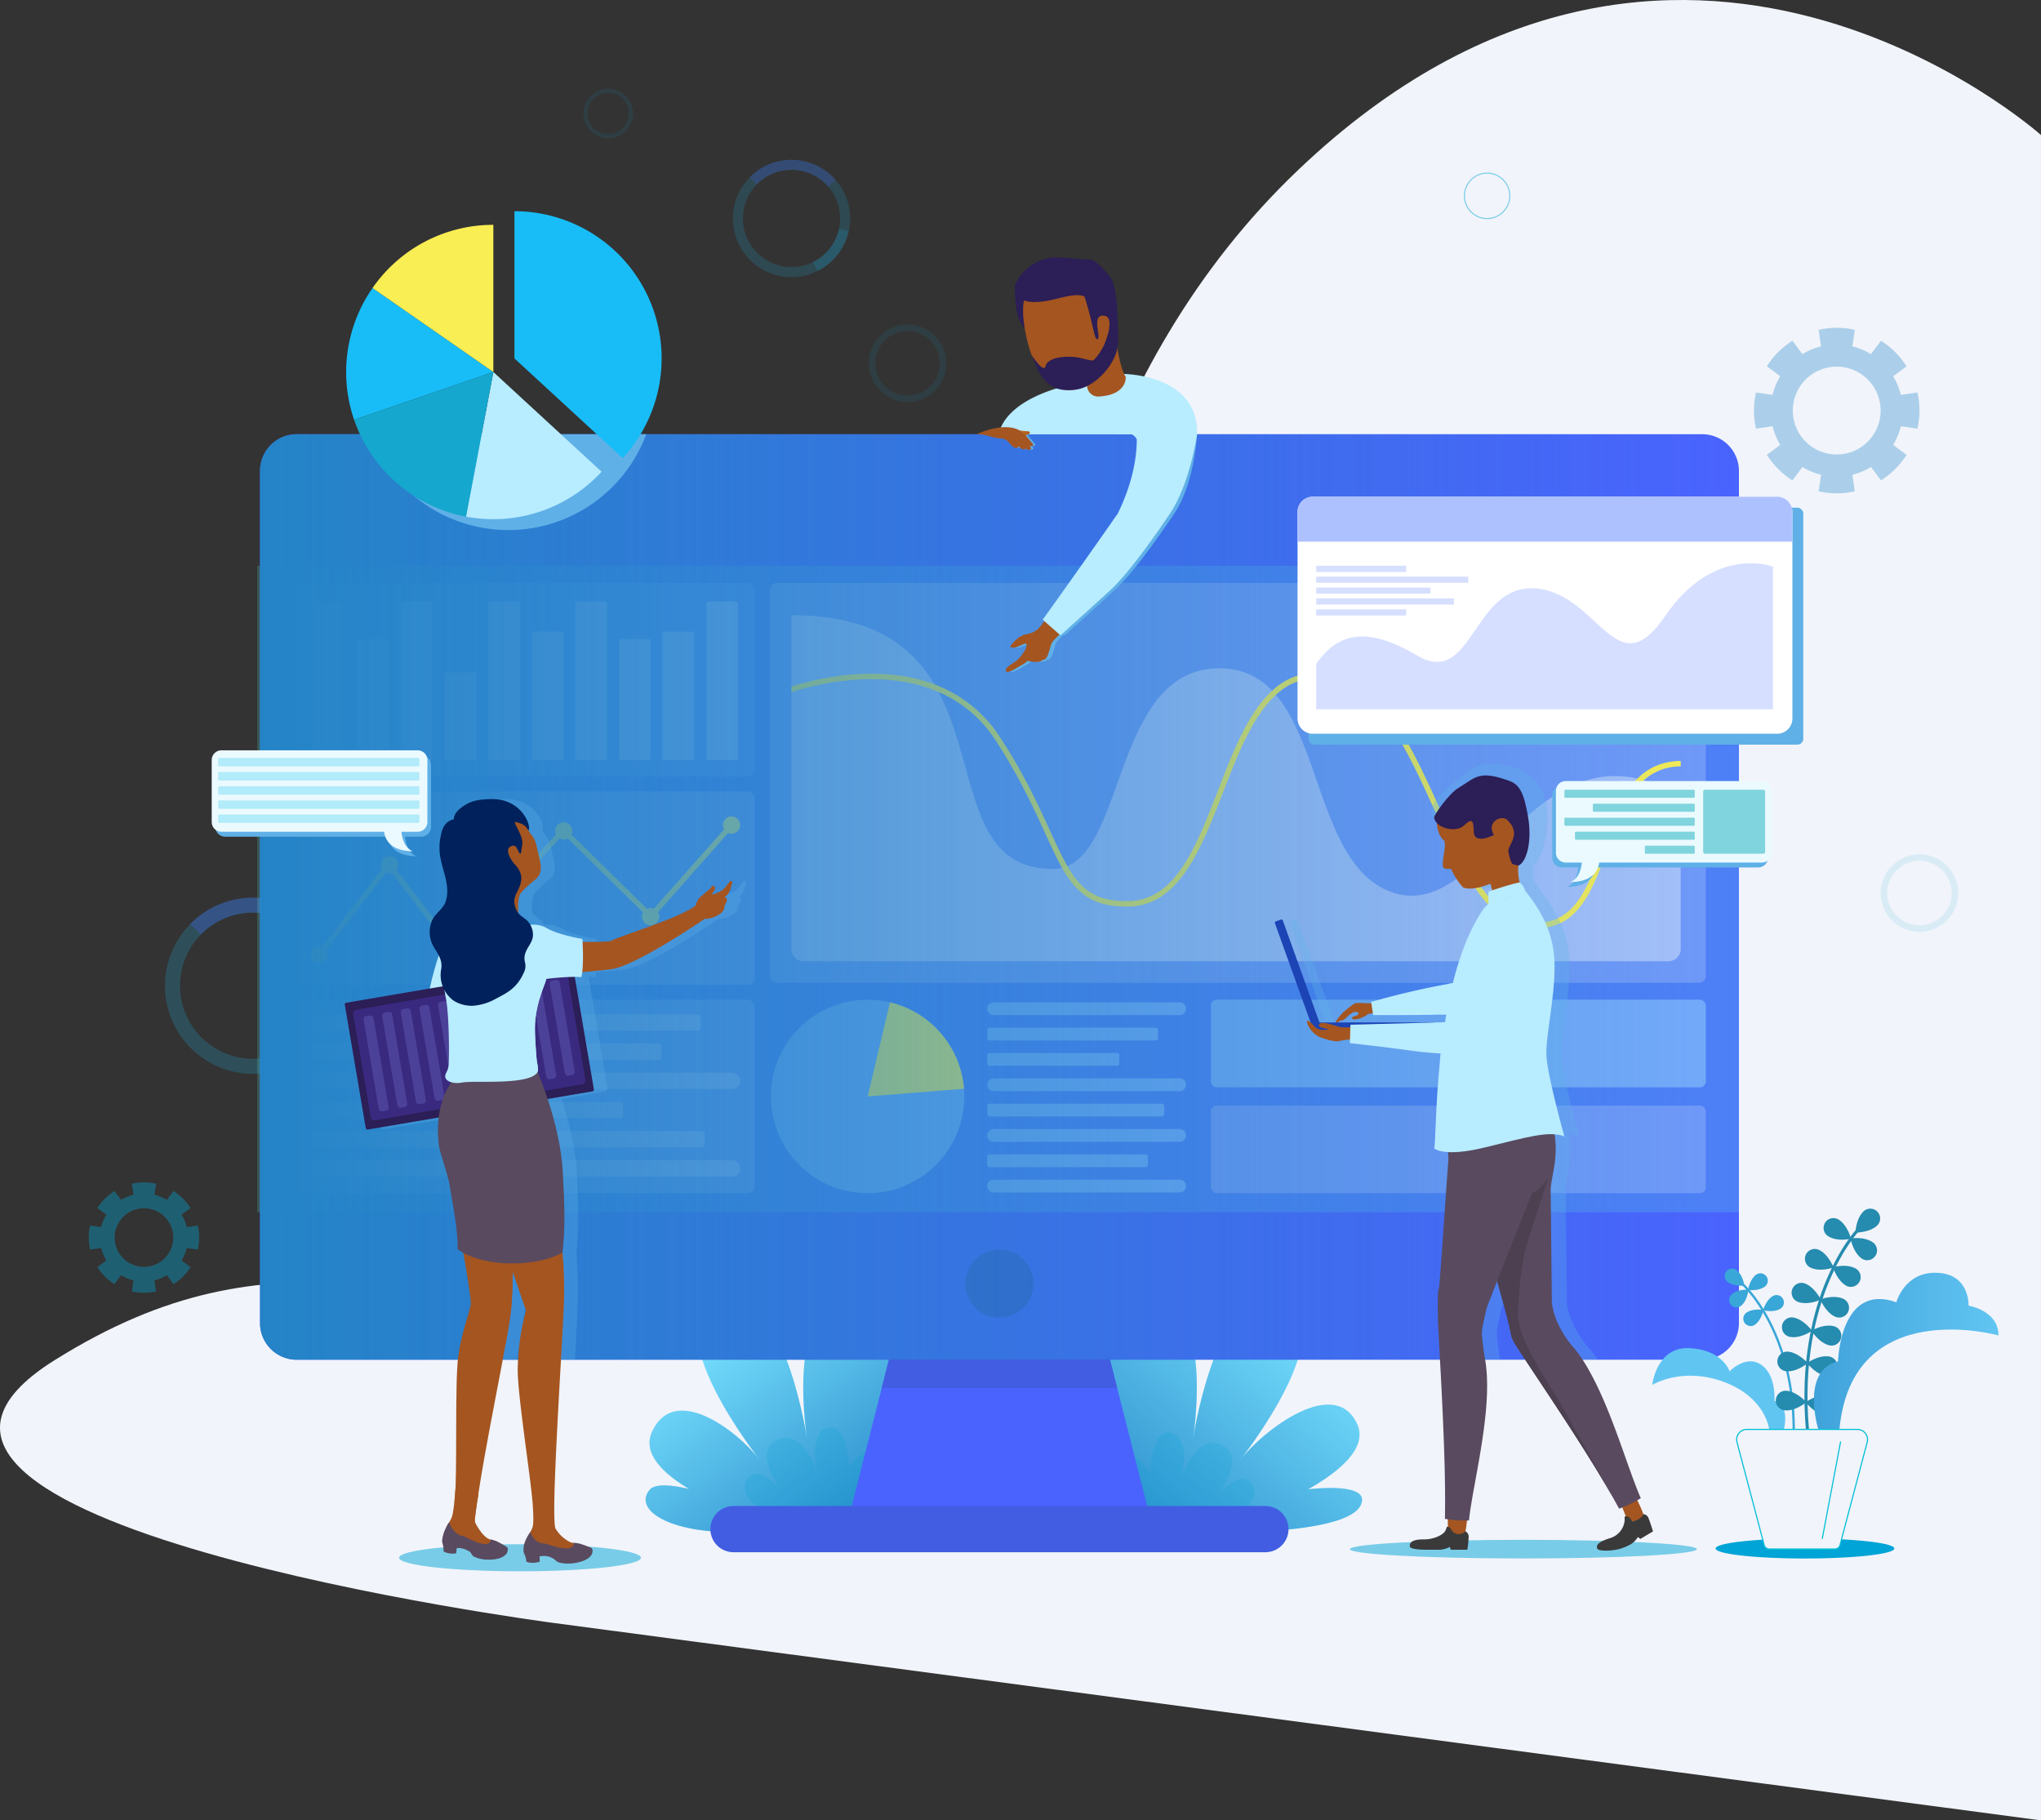 <svg xmlns="http://www.w3.org/2000/svg" xmlns:xlink="http://www.w3.org/1999/xlink" width="100%" height="868.953" viewBox="0 0 974.398 868.953"><rect x="0" y="0" width="974.398" height="868.953" fill="#333333" stroke="none"/><defs><style>.a{fill:#f1f4fa;}.b{fill:#78e2ff;}.c{fill:url(#a);}.af,.ap,.d,.k{fill:#00a4d6;}.d,.f,.h,.r,.t,.x{opacity:0.2;}.ad,.af,.an,.at,.ba,.d{mix-blend-mode:multiply;}.ac,.ad,.af,.an,.at,.ba,.d{isolation:isolate;}.e{fill:url(#b);}.g,.h{fill:#18bdf7;}.i,.p{fill:#4a63fe;}.i{opacity:0.26;}.j{opacity:0.8;}.k,.u{opacity:0.39;}.l{fill:#1d84c9;opacity:0.33;}.bf,.bg,.m,.n,.o{fill:none;stroke-miterlimit:10;}.m,.n,.o{stroke:#00a4d6;}.m{stroke-width:2px;}.m,.o{opacity:0.1;}.n{stroke-width:0.5px;}.af,.ao,.av,.n,.w{opacity:0.5;}.o{stroke-width:3.127px;}.q{fill:#425de2;}.r{fill:#60f4df;}.s{fill:#3b5bd1;}.ab,.t,.u,.z{fill:#fff;}.v{fill:#f9ee53;}.w,.x{fill:#9cd7ff;}.ab,.ad,.an,.y{opacity:0.3;}.aa{fill:#f7ee6c;}.ac{mix-blend-mode:overlay;}.ac,.bc{fill:url(#c);}.ae,.an,.at{fill:#5fb0e7;}.ag{fill:#a55520;}.ah{fill:#594a5f;}.ai{fill:#b8ecff;}.aj{fill:#2c1e56;}.ak{fill:#39297f;}.al{fill:#4c4199;}.am{fill:#00215b;}.aq{fill:#3a3a3a;}.ar{fill:#4c4051;}.as{fill:#1c44b5;}.au,.av{fill:#aec1ff;}.aw{fill:#15a7ce;}.ax{fill:#ebfaff;}.ay{fill:#b2ebf9;}.az{fill:#80d4dd;}.ba{opacity:0.47;fill:url(#d);}.bb{fill:#61c5f2;}.bc{opacity:0.58;}.bd{fill:#39a7d8;}.be{fill:#258baf;}.bf,.bg{stroke:#00bfd8;stroke-width:0.531px;}.bg{stroke-linecap:round;}</style><linearGradient id="a" x1="0.874" y1="0.974" x2="0.217" y2="0.221" gradientUnits="objectBoundingBox"><stop offset="0" stop-color="#2484c6"/><stop offset="1" stop-color="#2484c6" stop-opacity="0"/></linearGradient><linearGradient id="b" x1="0.097" y1="0.999" x2="0.845" y2="0.158" xlink:href="#a"/><linearGradient id="c" x1="0" y1="0.5" x2="1" y2="0.5" xlink:href="#a"/><linearGradient id="d" y1="0.5" x2="1" y2="0.5" gradientUnits="objectBoundingBox"><stop offset="0" stop-color="#f7941e"/><stop offset="1" stop-color="#f7941e" stop-opacity="0"/></linearGradient></defs><g transform="translate(-419.85 -97.879)"><g transform="translate(231 101.879)"><path class="a" d="M1323.5,166.345s-173.66-155.473-354.425,16.47c-200.5,190.718-90.424,527.547-258.48,537.047s-227.817-35.924-335.346,31.248C250.417,829.093,613.141,876.553,613.141,876.553L1323.5,970.832Z" transform="translate(-160.256 -105.879)"/></g><g transform="translate(728.07 717.423)"><path class="b" d="M551.341,448.937,540.5,412.207s16.473-69.832-18.2-72.971c-32.938-2.983-24.106,59.918-23.068,66.641-1.129-7.04-13.082-76.841-41.736-66.217-32.069,11.893,19.443,76.594,19.443,76.594-11.555-14.946-41.328-37.065-51.809-13.659-4.57,10.205,5.225,19.706,17.724,27.177-8-1.886-16.215-2.8-18.866.445-7.386,9.03,7.722,19.552,36.764,20.13,10.522.211,15.851-1.966,18.39-4.822.351.112.572.179.572.179Z" transform="translate(-422.128 -338.562)"/><path class="c" d="M551.341,448.937,540.5,412.207s16.473-69.832-18.2-72.971c-32.938-2.983-24.106,59.918-23.068,66.641-1.129-7.04-13.082-76.841-41.736-66.217-32.069,11.893,19.443,76.594,19.443,76.594-11.555-14.946-41.328-37.065-51.809-13.659-4.57,10.205,5.225,19.706,17.724,27.177-8-1.886-16.215-2.8-18.866.445-7.386,9.03,7.722,19.552,36.764,20.13,10.522.211,15.851-1.966,18.39-4.822.351.112.572.179.572.179Z" transform="translate(-422.128 -338.562)"/><path class="d" d="M468.994,412.823s-36.072-13.95-27.375-25.976c5.485-7.584,16.083,5.3,16.083,5.3s-13.943-18.244-1.88-23.807c12.522-5.774,19.24,15.256,19.24,15.256s-4.658-18.429,4.876-21.029S490.2,381,490.2,381s12.314-16.58,19.648-3.357c6.655,11.995-13.545,35.908-13.545,35.908" transform="translate(-393.095 -300.493)"/><path class="b" d="M635.6,435.34c.621-6.632-14.27-6.645-25.7-5.438,15.188-8.629,28.434-19.8,23.422-30.993-10.481-23.406-44.584,2.4-56.139,17.344,0,0,51.512-64.7,19.443-76.594-28.655-10.624-40.607,59.177-41.736,66.217,1.038-6.723,9.867-69.624-23.071-66.641-34.675,3.139-29.04,109.7-29.04,109.7S633.436,458.5,635.6,435.34Z" transform="translate(-293.565 -338.562)"/><path class="e" d="M635.6,435.34c.621-6.632-14.27-6.645-25.7-5.438,15.188-8.629,28.434-19.8,23.422-30.993-10.481-23.406-44.584,2.4-56.139,17.344,0,0,51.512-64.7,19.443-76.594-28.655-10.624-40.607,59.177-41.736,66.217,1.038-6.723,9.867-69.624-23.071-66.641-34.675,3.139-29.04,109.7-29.04,109.7S633.436,458.5,635.6,435.34Z" transform="translate(-293.565 -338.562)"/><path class="d" d="M548.841,413.761s36.069-13.95,27.373-25.976c-5.485-7.586-16.083,5.3-16.083,5.3s13.945-18.247,1.883-23.807c-12.522-5.774-19.243,15.256-19.243,15.256s4.661-18.429-4.876-21.029-10.26,18.429-10.26,18.429-12.314-16.58-19.648-3.36c-6.655,12,13.547,35.908,13.547,35.908" transform="translate(-286.848 -298.991)"/></g><g transform="translate(462.229 141.204)"><g transform="translate(36.288 385.132)"><g class="f"><path class="g" d="M407.666,279.531a42.04,42.04,0,1,0,9.454,36.436,42.017,42.017,0,0,0-9.454-36.436Zm2.46,34.948a34.875,34.875,0,1,1,.772-7.305A35.06,35.06,0,0,1,410.126,314.48Z" transform="translate(-333.863 -265.087)"/></g><path class="h" d="M381.613,285.567a42.15,42.15,0,0,1-22.379,28.858l-3.188-6.377a35.06,35.06,0,0,0,18.574-23.968Z" transform="translate(-298.356 -234.686)"/><path class="i" d="M400.228,279.531l-5.391,4.689a34.888,34.888,0,0,0-51.221-1.529l-5.105-5a42.03,42.03,0,0,1,61.718,1.844Z" transform="translate(-326.425 -265.087)"/></g><g class="j" transform="translate(307.449 32.959)"><g class="f"><path class="g" d="M487.231,139.283a27.973,27.973,0,1,0,6.288,24.241,27.94,27.94,0,0,0-6.288-24.241Zm1.636,23.253a23.194,23.194,0,1,1,.515-4.863A23.322,23.322,0,0,1,488.867,162.536Z" transform="translate(-438.127 -129.673)"/></g><path class="h" d="M469.9,143.3a28.044,28.044,0,0,1-14.889,19.2l-2.122-4.244a23.322,23.322,0,0,0,12.359-15.945Z" transform="translate(-414.504 -109.446)"/><path class="i" d="M482.283,139.283,478.7,142.4a23.218,23.218,0,0,0-34.082-1.019l-3.4-3.329a27.969,27.969,0,0,1,41.065,1.228Z" transform="translate(-433.179 -129.673)"/></g><path class="k" d="M364.237,332.789l4.265-3.178a26.42,26.42,0,0,0-8.14-8.138l-3.175,4.263a20.972,20.972,0,0,0-5.937-2.46l.772-5.269a25.811,25.811,0,0,0-11.513,0l.77,5.269a20.971,20.971,0,0,0-5.937,2.46l-3.175-4.263a26.448,26.448,0,0,0-8.14,8.138l4.265,3.178a20.774,20.774,0,0,0-2.46,5.935l-5.269-.77a25.811,25.811,0,0,0,0,11.513l5.269-.77a20.805,20.805,0,0,0,2.46,5.935l-4.265,3.175a26.428,26.428,0,0,0,8.14,8.14l3.175-4.263a20.969,20.969,0,0,0,5.937,2.46l-.77,5.267a25.811,25.811,0,0,0,11.513,0l-.772-5.267a20.97,20.97,0,0,0,5.938-2.46l3.175,4.263a26.4,26.4,0,0,0,8.14-8.14l-4.265-3.175A20.888,20.888,0,0,0,366.7,348.7l5.266.77a25.809,25.809,0,0,0,0-11.513l-5.266.77A20.856,20.856,0,0,0,364.237,332.789ZM346.263,357.7a13.988,13.988,0,1,1,13.987-13.989A13.988,13.988,0,0,1,346.263,357.7Z" transform="translate(-319.91 203.713)"/><path class="l" d="M692.045,183.643l6.393-4.762a39.62,39.62,0,0,0-12.2-12.2l-4.762,6.393a31.267,31.267,0,0,0-8.9-3.69l1.155-7.9a38.674,38.674,0,0,0-17.261,0l1.155,7.9a31.235,31.235,0,0,0-8.9,3.69l-4.762-6.393a39.627,39.627,0,0,0-12.205,12.2l6.4,4.762a31.241,31.241,0,0,0-3.69,8.9l-7.9-1.155a38.672,38.672,0,0,0,0,17.261l7.9-1.155a31.273,31.273,0,0,0,3.69,8.9l-6.4,4.762a39.655,39.655,0,0,0,12.205,12.2l4.762-6.393a31.308,31.308,0,0,0,8.9,3.69l-1.155,7.9a38.774,38.774,0,0,0,17.261,0l-1.155-7.9a31.34,31.34,0,0,0,8.9-3.69l4.762,6.393a39.648,39.648,0,0,0,12.2-12.2l-6.393-4.762a31.343,31.343,0,0,0,3.69-8.9l7.9,1.155a38.776,38.776,0,0,0,0-17.261l-7.9,1.155A31.311,31.311,0,0,0,692.045,183.643ZM665.1,220.989a20.971,20.971,0,1,1,20.972-20.972A20.97,20.97,0,0,1,665.1,220.989Z" transform="translate(169.39 -47.358)"/><path class="m" d="M432.772,127.837A10.836,10.836,0,1,1,421.935,117,10.835,10.835,0,0,1,432.772,127.837Z" transform="translate(-173.941 -117)"/><path class="n" d="M594.109,142.957a10.836,10.836,0,1,1-10.835-10.837A10.836,10.836,0,0,1,594.109,142.957Z" transform="translate(84.313 -92.797)"/><circle class="o" cx="16.945" cy="16.945" r="16.945" transform="translate(373.952 113.151)"/><path class="o" d="M683.345,274.689A16.945,16.945,0,1,1,666.4,257.745,16.945,16.945,0,0,1,683.345,274.689Z" transform="translate(207.597 108.293)"/></g><g transform="translate(542.663 305.153)"><path class="p" d="M1057.392,197.569V604.295a17.537,17.537,0,0,1-17.529,17.529H368.879a17.52,17.52,0,0,1-17.529-17.529V197.569a17.52,17.52,0,0,1,17.529-17.529h670.984A17.537,17.537,0,0,1,1057.392,197.569Z" transform="translate(-350.017 -180.04)"/><path class="p" d="M603.129,441.634H459.465l15.6-61.351,3.537-13.914,6.866-26.943h91.649l6.866,26.943,3.537,13.914Z" transform="translate(-176.955 75.092)"/><path class="q" d="M577.92,363.7H465.466L469,349.786H574.383Z" transform="translate(-167.351 91.675)"/><path class="q" d="M698.985,398.826H445.054a11.033,11.033,0,0,1-11.032-11.032h0a11.034,11.034,0,0,1,11.032-11.035H698.985a11.034,11.034,0,0,1,11.032,11.035h0A11.033,11.033,0,0,1,698.985,398.826Z" transform="translate(-217.683 134.851)"/><rect class="r" width="707.359" height="308.618" transform="translate(0 62.789)"/><path class="s" d="M497.09,362.239h0a16.327,16.327,0,0,1-16.278-16.278h0a16.325,16.325,0,0,1,16.278-16.278h0a16.325,16.325,0,0,1,16.278,16.278h0A16.327,16.327,0,0,1,497.09,362.239Z" transform="translate(-142.785 59.496)"/><g transform="translate(18.139 71.024)"><g transform="translate(226.535)"><rect class="t" width="446.899" height="190.837" rx="3.282"/><path class="u" d="M873.462,300.052v72.534a5.866,5.866,0,0,1-5.878,5.852H454.773a5.866,5.866,0,0,1-5.878-5.852V213.266c38.126,0,57.112,14.252,68.243,32.977q1.092,1.795,2.028,3.667c18.829,35.63,13.16,84.471,54.563,84.471a17.048,17.048,0,0,0,4.369-.546,12.179,12.179,0,0,0,2.549-.832c27.854-11.729,23.51-94.978,73.054-94.38a33.406,33.406,0,0,1,24.733,10.663c.6.65,1.2,1.3,1.768,2,22.184,26.033,22.5,84.055,56.566,94.588,12.275,3.8,23.12-1.352,33.835-9.857.676-.546,1.378-1.092,2.055-1.69,22.652-18.8,45.174-50.948,80.128-43.068,1.014.234,2.029.494,3.069.78A73.071,73.071,0,0,1,873.462,300.052Z" transform="translate(-438.549 -197.879)"/><path class="v" d="M873.488,268.579a26.078,26.078,0,0,0-17.633,6.632c-8.426,7.464-12.952,20.208-17.373,32.665-6.632,18.647-13.472,37.892-33.471,37.892-1.066,0-2.185-.052-3.329-.156-13.03-1.274-22.626-11.885-31.079-26.423-5.253-9-10.065-19.531-14.954-30.324-13.836-30.35-28.166-61.741-54.537-62.469-.312,0-.6-.026-.884-.026a28.793,28.793,0,0,0-20.025,8.088c-11.157,10.169-18.257,28.5-25.2,46.449-10.273,26.553-20.884,54.017-44.836,54.563-17.217.364-25.045-6.138-32.067-18.465-2.7-4.785-5.306-10.455-8.27-16.931-5.409-11.859-12.171-26.605-23.354-43.77a61.03,61.03,0,0,0-27.307-23.224c-27.62-12.041-60.128-3.225-70.271.078v-2.731c10.871-3.433,41.247-11.209,68.243-1.014A63.751,63.751,0,0,1,548.632,254.9c11.313,17.295,18.1,32.145,23.563,44.082,3.069,6.71,5.7,12.457,8.452,17.191,6.606,11.417,13.862,17.061,29.466,16.7,22.21-.52,32.041-25.955,42.47-52.9,7.074-18.283,14.278-36.956,25.851-47.515a31.233,31.233,0,0,1,22.73-8.66c28.036.754,42.678,32.9,56.852,64,4.837,10.559,9.519,20.884,14.642,29.7,8.114,14.1,17.217,24.317,29.284,25.513,20.6,2.029,27.151-16.437,34.1-36.02,4.317-12.2,8.738-24.629,16.749-32.561,5.1-5.1,11.677-8.322,20.65-8.452Z" transform="translate(-438.549 -181.048)"/></g><g transform="translate(437.137 198.908)"><rect class="w" width="236.298" height="41.82" rx="2.791"/><rect class="t" width="236.298" height="41.82" rx="2.791" transform="translate(0 50.542)"/></g><rect class="x" width="219.327" height="92.362" rx="3.282"/><g class="y" transform="translate(8.669 8.832)"><rect class="z" width="15.171" height="61.333" rx="0.825" transform="translate(166.735 14.358)"/><rect class="z" width="15.171" height="75.692" rx="0.917" transform="translate(187.577)"/><rect class="z" width="15.171" height="75.692" rx="0.917"/><rect class="z" width="15.171" height="57.757" rx="0.801" transform="translate(20.842 17.934)"/><rect class="z" width="15.171" height="75.692" rx="0.917" transform="translate(41.684)"/><rect class="z" width="15.171" height="41.79" rx="0.681" transform="translate(62.526 33.901)"/><rect class="z" width="15.171" height="75.692" rx="0.917" transform="translate(83.367)"/><rect class="z" width="15.171" height="61.333" rx="0.825" transform="translate(104.209 14.358)"/><rect class="z" width="15.171" height="75.692" rx="0.917" transform="translate(125.051)"/><rect class="z" width="15.171" height="57.757" rx="0.801" transform="translate(145.893 17.934)"/></g><g transform="translate(0 99.454)"><rect class="t" width="219.327" height="92.362" rx="3.282"/><rect class="t" width="219.327" height="92.362" rx="3.282" transform="translate(0 99.454)"/><path class="aa" d="M561.55,250.2a4.118,4.118,0,0,0-4.117,4.117,4.074,4.074,0,0,0,.567,2.052l-33.523,37.856a4.126,4.126,0,0,0-1.555-.309,4.069,4.069,0,0,0-1.68.367l-36.08-35.456a4.119,4.119,0,1,0-7.461.055l-46.4,50.085a4.039,4.039,0,0,0-4.348-.216l-25.391-33.065a4.125,4.125,0,1,0-6.91-.382L366.2,312.175a4.073,4.073,0,0,0-1.438-.273,4.139,4.139,0,1,0,3.461,1.9l28.348-36.748a3.9,3.9,0,0,0,2.869.141l25.719,33.495a4.13,4.13,0,1,0,7.69.419l46.654-50.355a3.966,3.966,0,0,0,3.88-.031l35.947,35.323a4.115,4.115,0,1,0,7.11-.122L559.935,258.1a4.117,4.117,0,1,0,1.615-7.9Z" transform="translate(-353.277 -238.217)"/><rect class="ab" width="185.518" height="7.802" rx="1.429" transform="translate(8.019 106.436)"/><rect class="ab" width="166.879" height="7.802" rx="1.355" transform="translate(8.019 120.364)"/><path class="ab" d="M561.369,305.03H364.8a3.9,3.9,0,0,1-3.9-3.9h0a3.9,3.9,0,0,1,3.9-3.9H561.369a3.9,3.9,0,0,1,3.9,3.9h0A3.9,3.9,0,0,1,561.369,305.03Z" transform="translate(-352.877 -162.934)"/><rect class="ab" width="148.458" height="7.802" rx="1.278" transform="translate(8.019 148.221)"/><rect class="ab" width="187.468" height="7.802" rx="1.437" transform="translate(8.019 162.15)"/><path class="ab" d="M561.369,321.1H364.8a3.9,3.9,0,0,1-3.9-3.9h0a3.9,3.9,0,0,1,3.9-3.9H561.369a3.9,3.9,0,0,1,3.9,3.9h0A3.9,3.9,0,0,1,561.369,321.1Z" transform="translate(-352.877 -137.215)"/></g><g transform="translate(227.084 198.919)"><path class="w" d="M537.479,330a46.176,46.176,0,1,1-46.163-46.163,45.151,45.151,0,0,1,10.663,1.248,46.166,46.166,0,0,1,35.344,41.247Q537.479,328.165,537.479,330Z" transform="translate(-445.128 -283.836)"/><path class="v" d="M508.895,325.563l-46.007,3.667,10.663-44.914A46.166,46.166,0,0,1,508.895,325.563Z" transform="translate(-416.699 -283.068)"/><path class="w" d="M576.716,290.4H487.876a3.043,3.043,0,0,1-3.043-3.043h0a3.043,3.043,0,0,1,3.043-3.043h88.841a3.043,3.043,0,0,1,3.043,3.043h0A3.043,3.043,0,0,1,576.716,290.4Z" transform="translate(-381.572 -283.068)"/><rect class="w" width="81.597" height="6.084" rx="1.084" transform="translate(103.261 13.347)"/><rect class="w" width="63.067" height="6.084" rx="0.953" transform="translate(103.261 25.444)"/><path class="w" d="M576.716,304.357H487.876a3.043,3.043,0,0,1-3.043-3.043h0a3.043,3.043,0,0,1,3.043-3.043h88.841a3.043,3.043,0,0,1,3.043,3.043h0A3.043,3.043,0,0,1,576.716,304.357Z" transform="translate(-381.572 -260.73)"/><rect class="w" width="84.523" height="6.084" rx="1.104" transform="translate(103.261 49.64)"/><path class="w" d="M576.716,313.658H487.876a3.043,3.043,0,0,1-3.043-3.043h0a3.041,3.041,0,0,1,3.043-3.04h88.841a3.041,3.041,0,0,1,3.043,3.04h0A3.043,3.043,0,0,1,576.716,313.658Z" transform="translate(-381.572 -245.837)"/><path class="w" d="M1.052,0H75.669a1.052,1.052,0,0,1,1.052,1.052V5.033a1.052,1.052,0,0,1-1.052,1.052H1.051A1.051,1.051,0,0,1,0,5.033V1.052A1.052,1.052,0,0,1,1.052,0Z" transform="translate(103.261 73.835)"/><path class="w" d="M576.716,322.961H487.876a3.041,3.041,0,0,1-3.043-3.04h0a3.043,3.043,0,0,1,3.043-3.043h88.841a3.043,3.043,0,0,1,3.043,3.043h0A3.041,3.041,0,0,1,576.716,322.961Z" transform="translate(-381.572 -230.945)"/></g></g><path class="ac" d="M1057.392,197.569V604.295a17.537,17.537,0,0,1-17.529,17.529H368.879a17.52,17.52,0,0,1-17.529-17.529V197.569a17.52,17.52,0,0,1,17.529-17.529h670.984A17.537,17.537,0,0,1,1057.392,197.569Z" transform="translate(-350.017 -180.04)"/></g><g transform="translate(584.322 479.316)"><g class="ad" transform="translate(6.953)"><path class="ae" d="M554.311,286.857c.234-.988-.91-1.274-2.107.676a11.082,11.082,0,0,1-7.49,4.993c-.208-.52.52-.7,1.04-1.847.6-1.274.208-2.159-.338-2.367-.442-.156-1.4,1.3-1.743,1.56-1.274,1.092-2.523,2.159-3.8,3.225a8.223,8.223,0,0,0-2.757,3.745c-.026.1-.1.468-.182.936-8.452,6.45-36.384,14.512-40.155,16.8-.91.546-6.788.676-13.914.624-.026-.884-.078-1.43-.078-1.43s-11.547-1.924-17.061-5.175a12.487,12.487,0,0,0-7.828-1.56,10.726,10.726,0,0,0-.832-1.274c-.052-.078-.1-.13-.156-.208-1.4-1.638-3.485-2.5-4.759-4.213-.13-2.107-.208-6.814.884-8.894.806-1.534,3.979-4.4,7.646-7.36,1.613-1.3,2.887-4.005,1.925-8.218-1.43-6.32-1.95-9.076-2.861-10.923-.65-1.326-1.795-2.237-2.393-3.407a4.756,4.756,0,0,1-.338-.624c1.638-1.846-3.147-15.266-17.893-14.9-3.719.1-7.568.338-10.9,2.029-3.3,1.664-7,4.655-6.762,7.62-5.227,1.014-5.956,6.32-6.372,8.322a26.561,26.561,0,0,0-.312,8.608c.546,4.239,2.133,8.3,2.965,12.483.676,3.407.884,7.2-.468,10.455-1.3,3.121-4.4,4.811-5.982,7.854a13.833,13.833,0,0,0,.182,12.535c.936,1.742,1.924,3.225,2.731,4.733a153.266,153.266,0,0,0-4.291,15.786L371.273,344a2.111,2.111,0,0,0-1.716,2.419l9.6,56.435a2.092,2.092,0,0,0,2.419,1.69L414.237,399a53.518,53.518,0,0,0,.052,13.368c.52,3.823,4.369,14.33,4.967,18.127,1.352,8.712,4.135,21.482,3.979,31.391a21.756,21.756,0,0,0,2.7,1.716c2.081,11.911,3.823,22.808,3.589,24.473-.52,3.719-4.629,14.174-6.034,25.123-.052.442-.1.91-.156,1.43h21.43c1.482-7.854,2.7-14.772,3.459-20.052v-.026c.182-1.326.338-2.5.468-3.589.026-.1.026-.234.052-.312.052-.6.1-1.144.156-1.664.078-.91.13-1.873.208-2.861.026-.286.026-.6.052-.884.052-.806.078-1.638.1-2.523.026-.234.026-.468.052-.728.026-1.066.052-2.159.078-3.329.026-.338.026-.7.026-1.04.026-.884.026-1.768.026-2.679,0-.416.026-.832.026-1.248v-1.04c3.589,10.4,6.372,18.439,6.372,18.439a117.288,117.288,0,0,0-3.8,23.536h20.52c.65-11.859,1.2-21.716,1.378-26.423a205.217,205.217,0,0,0-.65-24.759c0-.026,0-.026.026-.026,1.274-11.963,1.04-21.508.13-38.1-.728-13.134-4.135-25.773-7.256-35.162l20.156-3.433a2.053,2.053,0,0,0,1.69-2.393l-8.895-52.456a27.733,27.733,0,0,1,3.121.156,16.893,16.893,0,0,0,.442-2.419c7.282-.624,13.342-1.274,14.85-1.56,11.807-2.315,41.169-22.184,43.744-23.953,1.769.442,7.23-1.456,8.634-3.719a3.861,3.861,0,0,0,.65-2.471c.832-.988,2.289-4.473-.234-3.745C552.959,292.423,553.609,289.8,554.311,286.857Z" transform="translate(-369.53 -247.007)"/></g><g transform="translate(0 0.005)"><g transform="translate(26.057 355.684)"><path class="af" d="M492.349,390.238c0,3.568-25.849,6.465-57.739,6.465s-57.736-2.9-57.736-6.465,25.849-6.465,57.736-6.465S492.349,386.668,492.349,390.238Z" transform="translate(-376.875 -383.773)"/></g><g transform="translate(46.611 134.012)"><path class="ag" d="M415.748,320.629l-27.492-22.091s-6.447,15.542-1.332,31.841c2.518,8.013-.159,13.708,1.2,17.508,1.269,3.547,10.588,53.988,10.07,57.7s-4.624,14.179-6.026,25.11c-1.685,13.149-.328,55.824-1.607,67.179s9.217,13.019,9.7,9.175c4.13-32.842,15.888-84.149,17.313-100.551S417.545,360.157,415.748,320.629Z" transform="translate(-384.502 -298.538)"/><path class="ag" d="M403.936,319.457,392.86,346.629a60.258,60.258,0,0,1,8.848,27.991c.32,5.183-.013,10.392.255,15.578a5.085,5.085,0,0,0,.185,1.126c1.386-7.729,2.406-14.1,2.767-18.239,1.006-11.589.575-29.963-.4-53.671A4.789,4.789,0,0,0,403.936,319.457Z" transform="translate(-371.842 -265.12)"/><path class="ag" d="M401.411,376.025s-2.226,11.932-1.514,13.43,3.243,5.839,5.768,7.37c2.647,1.6,8.473,3.451,8.952,4.161a1.794,1.794,0,0,1-.273,2.434,11.983,11.983,0,0,1-8.187,2.286c-7.865-1.108-8.759-4.551-13.336-5-.788-.075-2.221,1.124-4.426.06a5.182,5.182,0,0,1-3.173-4.952c.247-3.28,2.018-6.021,3.269-8.471S390.4,373.8,390.4,373.8" transform="translate(-384.089 -178.059)"/><path class="ah" d="M415.658,394.445c.549-.991.658-2.471.117-2.819a45.691,45.691,0,0,0-4.947-2.819c-1.535-.663-3.961-1.222-3.1-.785s-.663,2.19-2.086,2.138c-4.918-.185-8.616-3.36-11.43-3.992-4.062-.913-5.865-5.638-6.062-6.408-.752.5-2.434,4.382-2.767,5.6-.3,1.1-.835,3.105-.5,4.234a9.835,9.835,0,0,1,.543,4.013,7.687,7.687,0,0,0,2.926.978,11.436,11.436,0,0,0,3.126-.029l.289-2.543a11.446,11.446,0,0,1,2.5.185,13.51,13.51,0,0,1,3.857,1.691c.577.655,1.056,1.865,1.8,2.221a15.668,15.668,0,0,0,6.481,1.454C411.687,397.74,414.722,396.138,415.658,394.445Z" transform="translate(-384.778 -168.526)"/></g><g transform="translate(51.81 129.349)"><path class="ag" d="M452.364,524.8c-.585-.635-6.84-1.586-9.781-2.78a16.855,16.855,0,0,1-6.892-6.437c-.674-1.584-.606-9.643-.554-13.03.346-23.313,4.078-80.315,4.564-93.961.843-23.719-2.481-48.16-11.989-86.125l-34.228-25.724S384.15,314.523,387.5,331.4c1.948,9.792,10.1,11.217,11.513,15.016s22.587,65.062,22.587,65.062a115.687,115.687,0,0,0-3.951,27.89c-.073,12.429,5.943,49.864,7.134,64.136.151,2.788.7,9.464-.1,11.6-.98,2.616-3.519,5.7-3.358,8.991a5.056,5.056,0,0,0,3.906,4.432c2.413.723,3.742-.681,4.567-.726,4.788-.245,6.145,3.035,14.413,2.949a13.1,13.1,0,0,0,8.174-3.5A1.75,1.75,0,0,0,452.364,524.8Z" transform="translate(-386.777 -296.745)"/><path class="ah" d="M432.4,391.973c.439-1.064.367-2.549-.237-2.814a47.354,47.354,0,0,0-5.469-2.049c-1.67-.427-4.247-.616-3.3-.309s-.406,2.268-1.885,2.429c-5.105.559-9.329-2.034-12.317-2.237-4.312-.3-5.94-4.715-6.239-5.448a19.755,19.755,0,0,0-2.988,5.974c-.169,1.131-.468,3.2.021,4.27a9.309,9.309,0,0,1,1.072,3.9,8.14,8.14,0,0,0,3.149.528,12.482,12.482,0,0,0,3.228-.5l-.026-2.564a12.472,12.472,0,0,1,2.609-.192,8.663,8.663,0,0,1,4.229,1.446c.7.523,1.454,1.4,2.283,1.6a17.315,17.315,0,0,0,6.715.44C428.711,395.835,431.647,393.791,432.4,391.973Z" transform="translate(-366.07 -161.006)"/></g><g transform="translate(84.971 39.082)"><path class="ag" d="M435.713,280.04c1.7.492,7.253-1.436,8.686-3.727a3.875,3.875,0,0,0,.65-2.468c.838-.983,2.281-4.471-.226-3.742,2.582-1.729,3.238-4.356,3.937-7.295.234-.986-.908-1.282-2.1.671a11.106,11.106,0,0,1-7.493,5c-.211-.538.512-.713,1.051-1.859.6-1.269.208-2.151-.361-2.362-.429-.161-1.4,1.287-1.735,1.571q-1.9,1.607-3.789,3.217a7.914,7.914,0,0,0-2.749,3.742c-.107.286-.767,3.2.481,2.791" transform="translate(-348.644 -262.037)"/><path class="ag" d="M404.173,299.912c12.751-.146,35.586-2.33,38.725-2.944,12.366-2.427,43.962-24.088,43.962-24.088s.6-5.056-4.216-6.455c-8.015,6.5-36.7,14.741-40.527,17.066-2.476,1.506-42.589-.135-42.589-.135" transform="translate(-399.528 -255.012)"/></g><path class="ai" d="M389.409,273.277s-5.417,14.6-7.188,26.155l13.108,2.062V282.928" transform="translate(-342.261 -204.962)"/><rect class="aj" width="110.46" height="61.409" rx="0.802" transform="translate(0 97.339) rotate(-9.643)"/><path class="ak" d="M477.873,331.853l-98.952,17.224a1.817,1.817,0,0,1-2.1-1.488L368.466,298.4a1.814,1.814,0,0,1,1.488-2.1l98.952-17.224a1.817,1.817,0,0,1,2.1,1.488l8.359,49.193A1.821,1.821,0,0,1,477.873,331.853Z" transform="translate(-364.32 -195.719)"/><path class="al" d="M381.038,332.207l-1.654.276a1.561,1.561,0,0,1-1.8-1.28l-7.2-42.373a1.563,1.563,0,0,1,1.282-1.8l1.654-.278a1.566,1.566,0,0,1,1.8,1.282l7.2,42.373A1.568,1.568,0,0,1,381.038,332.207Z" transform="translate(-361.254 -183.436)"/><path class="al" d="M384.455,331.553l-1.654.276a1.567,1.567,0,0,1-1.807-1.282l-7.2-42.371a1.567,1.567,0,0,1,1.282-1.807l1.651-.276a1.567,1.567,0,0,1,1.808,1.28l7.2,42.373A1.567,1.567,0,0,1,384.455,331.553Z" transform="translate(-355.785 -184.483)"/><path class="al" d="M387.87,330.9l-1.654.278a1.568,1.568,0,0,1-1.8-1.282l-7.2-42.373a1.561,1.561,0,0,1,1.28-1.8l1.654-.278a1.565,1.565,0,0,1,1.8,1.282l7.2,42.373A1.563,1.563,0,0,1,387.87,330.9Z" transform="translate(-350.315 -185.531)"/><path class="al" d="M391.288,330.244l-1.654.276a1.563,1.563,0,0,1-1.8-1.279l-7.2-42.373a1.567,1.567,0,0,1,1.282-1.807l1.654-.276a1.566,1.566,0,0,1,1.8,1.282l7.2,42.371A1.569,1.569,0,0,1,391.288,330.244Z" transform="translate(-344.847 -186.579)"/><path class="al" d="M394.705,329.589l-1.654.278a1.569,1.569,0,0,1-1.807-1.282l-7.2-42.374a1.565,1.565,0,0,1,1.282-1.8l1.651-.278a1.569,1.569,0,0,1,1.807,1.282l7.2,42.373A1.563,1.563,0,0,1,394.705,329.589Z" transform="translate(-339.377 -187.627)"/><path class="al" d="M398.12,328.935l-1.654.276a1.566,1.566,0,0,1-1.8-1.28l-7.2-42.373a1.565,1.565,0,0,1,1.28-1.807l1.654-.276a1.563,1.563,0,0,1,1.8,1.282l7.2,42.373A1.566,1.566,0,0,1,398.12,328.935Z" transform="translate(-333.908 -188.674)"/><path class="al" d="M401.538,328.281l-1.654.276a1.563,1.563,0,0,1-1.8-1.282l-7.2-42.371a1.567,1.567,0,0,1,1.282-1.808l1.654-.276a1.564,1.564,0,0,1,1.8,1.28l7.2,42.373A1.569,1.569,0,0,1,401.538,328.281Z" transform="translate(-328.44 -189.721)"/><path class="al" d="M404.955,327.626l-1.654.276a1.565,1.565,0,0,1-1.807-1.28l-7.2-42.373a1.563,1.563,0,0,1,1.282-1.8l1.651-.278a1.567,1.567,0,0,1,1.807,1.282l7.2,42.373A1.566,1.566,0,0,1,404.955,327.626Z" transform="translate(-322.97 -190.769)"/><path class="al" d="M408.37,326.972l-1.654.276a1.566,1.566,0,0,1-1.8-1.282l-7.2-42.371a1.565,1.565,0,0,1,1.28-1.808l1.654-.276a1.563,1.563,0,0,1,1.8,1.28l7.2,42.373A1.567,1.567,0,0,1,408.37,326.972Z" transform="translate(-317.501 -191.816)"/><path class="al" d="M411.788,326.317l-1.654.278a1.565,1.565,0,0,1-1.8-1.282l-7.2-42.373a1.563,1.563,0,0,1,1.282-1.8l1.654-.278a1.568,1.568,0,0,1,1.8,1.282l7.2,42.373A1.565,1.565,0,0,1,411.788,326.317Z" transform="translate(-312.032 -192.864)"/><path class="al" d="M415.205,325.663l-1.654.276a1.567,1.567,0,0,1-1.807-1.28l-7.2-42.373a1.567,1.567,0,0,1,1.282-1.807l1.651-.276a1.567,1.567,0,0,1,1.807,1.282l7.2,42.373A1.566,1.566,0,0,1,415.205,325.663Z" transform="translate(-306.563 -193.912)"/><path class="ah" d="M395.663,297.56c-9.448,8.153-13.074,21.682-11.173,36.119.5,3.823,4.361,14.322,4.957,18.143,1.355,8.689,4.138,21.479,3.974,31.388,12.681,9.2,38.433,8.393,50.09,1.529,1.3-11.976,1.053-21.5.135-38.1-1.384-25.042-12.556-48.391-12.78-50.477" transform="translate(-339.412 -168.328)"/><path class="ai" d="M429.761,324.025c-.481,4.471,0,11.344.622,18.985.115,1.3.736,3.706.624,5.006a2.864,2.864,0,0,1-.991,1.953c-1.358,1.329-3.99,2.151-6.876,2.658-9.391,1.7-24.246.567-28.434,1.386-3.932.793-7.979-.536-7.979-2.941,0-1.67,1.529-2.6,1.67-5.885.312-7.186.086-23.539-1.246-30.839-2.772-15.305-3.534-24.387-1.612-41.5l28.688-8.148c2.208.367,1.246,7.1,3.454,7.469,1.612.255,10.694,8.884,13.269,19.068a39.962,39.962,0,0,1,3.311,6.621,11.68,11.68,0,0,1-.029,9.053C432.024,312.933,430.469,317.263,429.761,324.025Z" transform="translate(-338.655 -218.699)"/><path class="ai" d="M403.312,303.616c-.481,4.471,0,11.344.622,18.985.115,1.3.736,3.706.624,5.006a2.864,2.864,0,0,1-.991,1.953v-.029c.848-1.9-1.188-11.318-2.065-16.608-.905-5.318-.653-15.56,1.243-22.041,1.867-6.478,2.575-9.563,2.575-9.563s1.472-2.205,2.492-3.875a11.68,11.68,0,0,1-.029,9.053C405.574,292.524,404.019,296.854,403.312,303.616Z" transform="translate(-312.206 -198.29)"/><path class="ai" d="M411.581,270.253a12.562,12.562,0,0,1,8.455,1.449c5.534,3.266,17.081,5.191,17.081,5.191s.887,13.191-.538,18.254c0,0-3.833-.6-15.206.632-11.758,1.274-27.453,9.063-27.453,9.063" transform="translate(-323.534 -210.124)"/><path class="ag" d="M423.881,260.392c-2.811-5.383-7.269-13-17.932-11.945s-19.791,7.779-19.661,15.768,5.539,17.609,7.623,23.139,1.2,13.742,1.2,13.742l23.633-.848s-.614-7.222.827-9.953c.809-1.527,3.974-4.39,7.646-7.355,1.6-1.3,2.9-4,1.938-8.218-1.436-6.307-1.951-9.079-2.871-10.928C425.624,262.465,424.495,261.565,423.881,260.392Z" transform="translate(-335.753 -244.866)"/><path class="am" d="M429.524,305.561c-1.433-1.7-3.631-2.544-4.9-4.369a9.856,9.856,0,0,1-1.685-6.4,11.915,11.915,0,0,1,1.412-3.62c2.572-5.181,2.733-8.53-.936-12.72a14.533,14.533,0,0,1-3-4.528c-.557-1.553-.986-3.246.52-4.187,1.048-.655,1.888-.726,2.723.026.583.525,2.268,5.472,2.567,2.078.284-3.251,1.516-4.07-1.337-9.9-.336-.692-1.917-3.41-1.68-4.031,3.665.7,4.915,1.662,6.416,4,1.638-1.836-3.147-15.264-17.89-14.894-3.724.091-7.573.336-10.887,2.018s-7,4.647-6.783,7.625c-5.22,1-5.956,6.33-6.361,8.312a26.2,26.2,0,0,0-.31,8.632c.554,4.237,2.127,8.281,2.965,12.476.681,3.412.871,7.191-.478,10.442-1.3,3.123-4.393,4.822-5.964,7.87a13.714,13.714,0,0,0,.174,12.528c2.036,3.857,4.585,6.39,3.919,11.128A15.143,15.143,0,0,0,393,342.5c2.692,2.369,7.763,3.594,11.266,3.051a25.969,25.969,0,0,0,9.238-2.915c5.508-2.991,10.418-4.921,13.979-12.866,2.016-4.5-.934-5.129.861-9.74,1.009-2.585,3.162-4.728,3.438-7.6a9.645,9.645,0,0,0-2.1-6.671Z" transform="translate(-341.828 -247.009)"/></g></g><g transform="translate(1035.873 462.406)"><path class="an" d="M686.508,524c-.78-1.17-1.639-2.237-2.5-3.3h.026c-.026-.026-.052-.078-.1-.13-.494-.6-1.014-1.2-1.535-1.768-9.336-11.261-9.909-20.858-9.909-21.066-.156-12.77-.312-30.532-.468-43.068-.026-3.511-.052-6.632-.1-9.1,0-1.04,0-1.951-.026-2.757,0,0,.156-1.014.39-2.341.208-1.326.494-2.991.754-4.317.26-1.378.546-2.991.806-4.759v-.052a47.765,47.765,0,0,0-.052-13.888,15.426,15.426,0,0,1,4.681,1.014s-1.9-6.71-3.875-14.72c-.728-2.835-1.43-5.826-2.107-8.738a114.241,114.241,0,0,1-2.549-14.356c-.442-6.684,1.483-16.515,2.783-27.464.312-2.627.572-5.331.754-8.062q.312-3.9.312-7.88c0-.806-.026-1.613-.052-2.393a49.339,49.339,0,0,0-4.239-18.257c-.364-.806-.728-1.586-1.144-2.341a75.071,75.071,0,0,0-8.66-13.134,7.994,7.994,0,0,0-2.549-3.927,24.18,24.18,0,0,1-.676-8.01c4.005-1.665,8.114-17.347,6.268-28.634q-.156-1.014-.39-1.951c-2.315-9.883-8.608-13.753-13.011-15.547-10.151-4.135-18.863-2.741-23.5.752-4.1,3.092-8.829,6.187-15.383,13.63-4.205,4.775-2.824,10.346,2.013,12.166a13.139,13.139,0,0,0,3.277.806,18.321,18.321,0,0,0,2.679.1c-.182.832-.338,2.809,1.534,5.7.234.364,1.2.884,1.3,1.326a12.643,12.643,0,0,1,0,4.317,1.726,1.726,0,0,0-.026.364c-.234,1.092-.494,2.575-.676,3.979-.078.806-.156,1.612-.156,2.263a4.2,4.2,0,0,0,.156,1.3c.312.832,1.4,1.04,2.523,1.014.442-.026.858-.052,1.248-.1.182.364.338.728.52,1.092a31.8,31.8,0,0,0,5.28,7.828,7.2,7.2,0,0,0,1.925.494c2.939.364,6.944-.624,11.053-2.237a23.453,23.453,0,0,1,.858,3.147c-1.04.364-1.691.572-1.691.572a45.908,45.908,0,0,0,0,5.826,19.2,19.2,0,0,0-1.924,1.924,12,12,0,0,0-1.04,1.3,9,9,0,0,0-.52.832,97.062,97.062,0,0,0-10.611,23.406c-1.092,3.355-2.055,6.788-2.913,10.273-.026.052-.026.1-.052.156-.494.078-1.04.182-1.638.26-7.256,1.3-20.052,3.9-33.523,7.646l-3.823,1.092.078.624c-2.08.026-5.357-.286-7.282-.078-1.248.1-3.849,2.523-6.294,4.5-1.977,2.263-3.771,4.291-3.225,4.629a.692.692,0,0,0,.312.078,3.755,3.755,0,0,0,1.846-1.04,1.647,1.647,0,0,0,1.066-.026c.962-.286,2.419-2.081,3.121-2.575.312-.234,1.092-.728,1.821-1.2a4.868,4.868,0,0,1,2.367.052,1.135,1.135,0,0,1-.6,1.378c-.65.416-2.185.6-2.315,1.04-.13.416,0,1.248,2.211.832a11.8,11.8,0,0,0,4.577-1.872,5.416,5.416,0,0,1,3.121-.988l.13.858s16.7.156,32.405-.208l2.523-.078q-.351,1.834-.624,3.667a6.055,6.055,0,0,1-.962.1l-5.7.156a1.224,1.224,0,0,0-.442-.1H561.569l-3.9-10.845-2.913-8.062-3.719-10.273-6.71-18.621a1.655,1.655,0,0,0-2.081-.988l-.676.26a1.63,1.63,0,0,0-.988,2.107l6.216,17.243,3.719,10.273,2.887,8.062,3.953,10.923c-1.248-1.04-1.951-1.17-1.768-.078a11.525,11.525,0,0,0,6.086,7,35.566,35.566,0,0,0,6.84,1.924,6.33,6.33,0,0,0,2.7-.078,26.509,26.509,0,0,1,4.889-.65l-.052,1.716s17.243,1.846,29.18,3.563c4.915.7,9.753,1.118,14.226,1.326-.13,1.248-.286,2.523-.416,3.771-.442,4.317-.78,8.5-1.04,12.405-.234,3.095-.416,6.008-.572,8.738-.6,11.469-.7,19.375-1.17,20.364,0,0,1.482,1.508,6.658,1.82q.117,1.561.234,3.2v.026c-.182,1.612-.624,8.088-1.222,16.41-.182,2.861-.416,5.93-.624,9.1-.91,13.134-1.951,27.958-2.627,36.1a10.128,10.128,0,0,0-.6,4.005c.026.91-.026,10.065,0,11.157.182,4.213.546,10.949.988,19.115h21.56c-.13-.78-.286-1.56-.442-2.315-.052-.286-.1-.546-.156-.832-.026-.468-.078-1.04-.182-1.794-1.2-10.065-1.222-7.152,1.534-19.87,1.43-3.667,3.147-8.036,4.993-12.717,2.965,10.533,5.435,19.505,6.476,24.811a1.124,1.124,0,0,0,.026.13c.052.286.1.546.156.806a6.592,6.592,0,0,0,.416,1.3c.052.13.13.286.182.442a13.788,13.788,0,0,0,1.248,2.471c0,.052.052.078.078.13,1.222,1.951,2.861,4.473,4.785,7.438h27.438C686.95,524.672,686.742,524.333,686.508,524Z" transform="translate(-540.482 -240.505)"/></g><g transform="translate(1028.28 468.023)"><g class="ao" transform="translate(36.01 364.89)"><path class="ap" d="M551.408,387.419c0,2.455,37.089,4.447,82.843,4.447s82.835-1.992,82.835-4.447-37.086-4.45-82.835-4.45S551.408,384.961,551.408,387.419Z" transform="translate(-551.408 -382.969)"/></g><g transform="translate(64.632 346.178)"><path class="ag" d="M569.537,375.774s-.455,11.719.156,14.4c.481,2.114,7.048,2.322,7.846,1.2s1.821-14.723,1.821-14.723" transform="translate(-551.271 -375.774)"/><path class="aq" d="M590.5,385.639a45.954,45.954,0,0,1-.627,5.924h-7.935l-.393-1.324a12.471,12.471,0,0,1-4.593,1.324h-6.7c-4.9,0-7.685-.624-7.81-1.485-.518-3.607,5.339-3.443,6.866-3.443,4.377,0,9.121-2.049,10.153-4.273.749-1.612.419-2.021,1.324-1.719a2.273,2.273,0,0,1,1.36,1.173,4.015,4.015,0,0,0,4.138,2.257,4.77,4.77,0,0,0,2.681-1.293A2.893,2.893,0,0,1,590.5,385.639Z" transform="translate(-562.414 -368.128)"/></g><g transform="translate(153.952 342.246)"><path class="ag" d="M601.164,379.638s2.169,5.841,3.118,7.789,7.4-.453,7.732-1.792-4.91-11.373-4.91-11.373" transform="translate(-589.705 -374.262)"/><path class="aq" d="M621.465,380.341c.835,2.094,2.073,6.153,2.073,6.153l-6.015,3.586-1.181-.892a11.735,11.735,0,0,1-3.165,3.308,25.85,25.85,0,0,1-5.953,2.468c-5.5,1.253-9.742.648-10.177-.109-1.815-3.157,5.467-4.892,6.884-5.456A9.82,9.82,0,0,0,610,381.386c.1-1.776-.359-2.034.593-2.088,0,0,1.854-.312,2.954,2.452.073-.016,4.338-.775,5.435-3.5A2.892,2.892,0,0,1,621.465,380.341Z" transform="translate(-596.758 -367.87)"/></g><g transform="translate(78.04 151.842)"><path class="ah" d="M618.872,345.881s.624-4.023,1.131-6.645c1.615-8.32,4.138-25.019-9.477-38.186,0,0-16.049,7.186-28.9,8.052-10.119.684-12.442-.008-12.442-.008s-.658,13.659,3.425,47.9Z" transform="translate(-565.048 -301.05)"/><g transform="translate(11.162 13.019)"><path class="ah" d="M643.064,428.081a55.441,55.441,0,0,1-10.327,5.009l-.949-1.67q-1-1.853-2.081-3.776l-.026-.026a1.3,1.3,0,0,0-.1-.206c-2.286-4.008-4.8-8.247-7.448-12.613l-.026-.023a.211.211,0,0,0-.049-.1c-14.283-23.4-32.493-49.754-38.966-60.131-.026-.052-.078-.078-.078-.128a16.21,16.21,0,0,1-1.259-2.468c-.052-.153-.127-.307-.179-.437a6.689,6.689,0,0,1-.411-1.308c-.052-.257-.1-.515-.154-.8a1.132,1.132,0,0,1-.026-.13,5.467,5.467,0,0,1,1.311-4.648,4.539,4.539,0,0,1,.822-.746c3.493-2.518,10.5-1.951,16.283,2.133.284.205.593.437.9.668.153.1.309.231.463.333a55.778,55.778,0,0,1,13.87,13.922C627.831,380.868,635.665,411,643.064,428.081Z" transform="translate(-557.37 -247.932)"/><path class="ah" d="M615.3,407.167c.231,10.97-3.8,13.487-8.247,12.382a12.539,12.539,0,0,1-2.286-.848,20.042,20.042,0,0,1-7.474-6.653c-.026-.052-.075-.078-.052-.127a13.928,13.928,0,0,1-1-1.852c-.052-.153-.127-.307-.179-.437a6.689,6.689,0,0,1-.411-1.308c-.052-.257-.1-.515-.154-.8a1.132,1.132,0,0,1-.026-.13c-1.079-5.469-3.649-14.845-6.757-25.789-1.771-6.19-3.7-12.868-5.625-19.6-5.854-20.213-11.378-40.043-11.225-45.848.567-20.858,24.787-4.265,36.4,3.9,4.882,3.467,6.14,9.428,6.218,14.923.1,5.162.564,56,.77,70.149.026.359.026.694.026,1C615.3,406.525,615.3,406.86,615.3,407.167Z" transform="translate(-571.861 -306.056)"/><path class="ah" d="M594.717,339.4s.51,10.806,11.56,22.993c0,0-15.976-4.837-16.848-5.755s-4.967-11.131-4.832-12.294S594.717,339.4,594.717,339.4Z" transform="translate(-551.479 -252.68)"/></g><path class="ar" d="M633.695,469.182c-2.286-4.008-4.8-8.247-7.448-12.613l-.026-.023a.211.211,0,0,0-.049-.1c-14.283-23.4-32.493-49.754-38.966-60.131-.026-.052-.078-.078-.078-.128a16.21,16.21,0,0,1-1.259-2.468c-.052-.153-.127-.307-.179-.437a6.689,6.689,0,0,1-.411-1.308c-.052-.257-.1-.515-.154-.8a1.132,1.132,0,0,1-.026-.13c-1.079-5.469-3.649-14.845-6.757-25.789l18.265-48.982h6.653S595.758,338.9,592.7,349.1c-3.056,10.171-3.9,26.1-4.166,31.937-.588,12.816,15.144,34.543,19.638,42.462C613.009,432.018,632.051,465.944,633.695,469.182Z" transform="translate(-550.326 -276.682)"/><path class="ah" d="M582.385,448.859c-.328.021-.653.018-.954.018a54.26,54.26,0,0,1-10.5-.783l.013-1.927c.544-29.557-2.754-77.889-3.36-93.16-.042-1.069.016-10.244-.005-11.134-.284-13.154,12.881-1.43,17.677,8.868a40.9,40.9,0,0,1,2.7,7.917c.84,3.443.869,7.269,1.724,11.165C594.744,392.86,584.471,429.816,582.385,448.859Z" transform="translate(-567.569 -245.064)"/><path class="ah" d="M613.706,335.219c-.055.3-21.776,54.2-26.018,65.9l0,.021c-.622,1.636-2.629,2.98-5.178,3.592-5.846,1.436-14.46-.939-14.915-12.551a28.435,28.435,0,0,1,.151-4.179c1-9.388,4.356-61.327,4.9-66.336.52-5.006,1.607-12.3,4.278-13.167C590.252,304.252,617.633,316.486,613.706,335.219Z" transform="translate(-567.569 -290.476)"/><path class="ah" d="M579.647,340.028c-2.96,13.8-2.952,10.455-1.714,20.751,1.2,10.018-3.23-8.764-3.23-8.764l2.77-7.006Z" transform="translate(-556.15 -238.657)"/></g><path class="ag" d="M559.346,285.571s-3-.481-3.274-.239a10.722,10.722,0,0,1-1.139.723v.577a1.44,1.44,0,0,0-.218.031c-.138.07-2.182,1.381-2.39,1.542s-2.71,3-2.71,3a1.429,1.429,0,0,0,1.352.1c.944-.276,2.416-2.07,3.105-2.575.315-.231,1.084-.723,1.826-1.189.962-.177,2.4-.273,3.139.51C560.209,289.3,559.346,285.571,559.346,285.571Z" transform="translate(-518.27 -174.477)"/><path class="ag" d="M574.1,283.681s-5.313,1.709-6.962,2.016-6.229-.244-8.671,0c-1.256.125-3.839,2.536-6.3,4.52-1.977,2.247-3.753,4.281-3.217,4.614,1.108.687,3.9-2.832,6.195-4.476,1.735-1.246,3.188-1.191,3.984-.642s.442,1.358-.229,1.784-2.2.611-2.323,1.038,0,1.256,2.2.843a11.623,11.623,0,0,0,4.58-1.88,5.63,5.63,0,0,1,3.113-.975c1.649-.185,9.768-1.623,9.768-1.623" transform="translate(-519.492 -177.01)"/><path class="ai" d="M598.349,280.529l-1.67,14.026-.179,1.412c-.46.026-.9.026-1.36.052-2.107.078-4.291.128-6.473.206-15.7.359-32.389.206-32.389.206l-.962-6.234a374.881,374.881,0,0,1,37.359-8.715C596.245,280.864,598.349,280.529,598.349,280.529Z" transform="translate(-509.144 -182.056)"/><g transform="translate(0 68.562)"><rect class="as" width="3.995" height="54.167" rx="0.632" transform="matrix(0.941, -0.338, 0.338, 0.941, 0, 1.352)"/><rect class="as" width="58.201" height="4.124" rx="0.734" transform="translate(18.034 49.345)"/></g><path class="ai" d="M577.822,280.529l-1.67,14.026c-.46.437-.975.949-1.54,1.464-2.107.078-4.291.128-6.473.206a125.9,125.9,0,0,1,4.008-14.743C575.718,280.864,577.822,280.529,577.822,280.529Z" transform="translate(-488.617 -182.056)"/><path class="ai" d="M629.061,382.115c-7.116-2.9-17.776.31-37.835,5.214-20.088,4.931-24.35.411-24.35.411.718-1.514.538-19.393,2.772-41.507.463-4.751,1.079-9.708,1.8-14.743,3-20.473,8.4-42.228,18.468-57.229,4.983-7.425,19.136-11.045,19.136-11.045,7.732,9.451,15.36,20.7,15.334,37.682s-4.494,33.6-3.852,43.383C621.227,354.093,629.061,382.115,629.061,382.115Z" transform="translate(-490.64 -209.769)"/><path class="ai" d="M585.179,335.142a104.545,104.545,0,0,1-17.238.205c.463-4.751,1.079-9.708,1.8-14.743l.668-.026a8.368,8.368,0,0,0,7.885-6.242c1.334-5.035,3.594-13.05,6.985-23.607,6.036-18.853,12.33-19.6,12.33-19.6s9.222-4.726,9.607,5.292C607.576,286.287,596.968,333.7,585.179,335.142Z" transform="translate(-488.934 -198.883)"/><path class="ah" d="M587.169,332.672s6.837-2.468,10.744-14.2l-4.229-7.451L584.7,315.2s-1.526,8.106-1.2,8.507S587.169,332.672,587.169,332.672Z" transform="translate(-464.114 -133.247)"/><path class="ag" d="M567.659,295.512l-.617-5.006a38.5,38.5,0,0,1-6.632.322c-2.133-.255-4.676-1.386-7.758-1.977-3.108-.59-3.776.668-3.287,1.412.59.874,4.083,1.311,4.083,1.311s.489.437-1.412.437h-1.966a8.128,8.128,0,0,1-2.325-1.045c-.343-.341-.694-.687-1.092-1.111-2.034-2.156-3.318-2.835-3.1-1.376a11.507,11.507,0,0,0,6.1,7,35.911,35.911,0,0,0,6.84,1.909,6.2,6.2,0,0,0,2.694-.068,26.56,26.56,0,0,1,5.844-.694c1.714.075,2.78.083,2.78.083C571.633,297.012,569.612,296.164,567.659,295.512Z" transform="translate(-528.014 -170.571)"/><path class="ai" d="M623.052,269.244s-6.288.736-12.333,19.6c-3.376,10.543-5.636,18.572-6.972,23.6a8.393,8.393,0,0,1-7.9,6.244l-44.152,1.16-.289,8.8s17.238,1.862,29.188,3.568,23.651,1.808,30.02,1.027c11.794-1.446,23.362-53.237,22.8-58.526C632.524,266.456,623.052,269.244,623.052,269.244Z" transform="translate(-515.398 -200.845)"/><path class="ag" d="M567.388,259.453a13.634,13.634,0,0,0,2.335,7.337c.237.367,1.207.879,1.324,1.324A14.741,14.741,0,0,1,571,272.79c1.924,6.733,4.741,12.988,8.9,17.373,4.273,1.885,12.611-1.077,19.659-4.8,1.506-.13,9.828-4.224,8.624-16.046s-10.442-22.678-11.071-22.925-18.889,3.108-19.622,3.267S567.388,259.453,567.388,259.453Z" transform="translate(-489.822 -236.715)"/><path class="aj" d="M595.452,271.1s-9.43,4.856-9.633-1.428-1.014-6.494-4.861-2.98-13.292,1.1-14.08-3.846c-.219-1.363,7.425-11.716,11.355-14.049,8.46-5.022,9.8-8.985,24.816-3.425,4.749,1.758,6.884,6.177,8.744,17.474s-.707,21.2-4.725,22.889c-2.585,1.087-3.813-1.55-4.775-6.9-.408-2.788,6.866-8.19-.775-15.173C598.359,261.458,591.728,265.377,595.452,271.1Z" transform="translate(-490.643 -242.665)"/><path class="ag" d="M592.539,260.523s-.715,8.138,2.3,10.684c-4.637,5.6-15.066,6.439-15.066,6.439s2.374-3.818-2.957-13.737S592.539,260.523,592.539,260.523Z" transform="translate(-476.115 -217.458)"/><path class="ai" d="M576.934,272.5a44.8,44.8,0,0,1,0-5.82s10.054-3.467,14.886-4.382a8.163,8.163,0,0,1,2.549,3.93S584.239,271.3,576.934,272.5Z" transform="translate(-474.71 -211.237)"/><path class="ag" d="M569.643,255.872s-1.688,7.485-1.035,9.292,5.116.637,5.116.637Z" transform="translate(-488.106 -221.525)"/></g><g transform="translate(520.925 198.695)"><g transform="translate(518.39 136.303)"><rect class="at" width="236.241" height="113.131" rx="2.793" transform="translate(5.21 5.202)"/><path class="z" d="M778.054,198.772v98.619a7.259,7.259,0,0,1-7.256,7.256H549.087a7.264,7.264,0,0,1-7.282-7.256V198.772a7.264,7.264,0,0,1,7.282-7.256H770.8A7.259,7.259,0,0,1,778.054,198.772Z" transform="translate(-541.805 -191.516)"/><path class="au" d="M778.054,198.772v14.2H541.805v-14.2a7.264,7.264,0,0,1,7.282-7.256H770.8A7.259,7.259,0,0,1,778.054,198.772Z" transform="translate(-541.805 -191.516)"/><path class="av" d="M763.263,205.337V273.4H545.229V251.655c8.8-12.067,20.821-20.085,48.329-3.831,26.434,15.62,26.358-34.675,56.565-32.075,30.179,2.6,38.238,47.687,61.668,13.227C735.25,194.518,763.263,205.337,763.263,205.337Z" transform="translate(-536.324 -171.97)"/><rect class="av" width="42.955" height="2.926" transform="translate(8.904 32.943)"/><rect class="av" width="72.603" height="2.926" transform="translate(8.904 38.144)"/><rect class="av" width="54.507" height="2.926" transform="translate(8.904 43.346)"/><rect class="av" width="65.776" height="2.926" transform="translate(8.904 48.547)"/><rect class="av" width="42.955" height="2.926" transform="translate(8.904 53.749)"/></g><g transform="translate(64.188)"><path class="at" d="M503.326,180.036a70.272,70.272,0,0,1-131.726,0Z" transform="translate(-360.053 -73.589)"/><path class="g" d="M379.747,153.206a70.255,70.255,0,0,0-8.79,62.911l66.474-22.808Z" transform="translate(-367.16 -116.536)"/><path class="g" d="M398.05,139.106v70.271l51.676,47.593A70.252,70.252,0,0,0,398.05,139.106Z" transform="translate(-317.714 -139.106)"/><path class="v" d="M429.684,141.606A70.111,70.111,0,0,0,372,171.774l57.684,40.1Z" transform="translate(-359.413 -135.104)"/><path class="ai" d="M389.16,237.649a70.281,70.281,0,0,0,64.732-21.43l-51.676-47.593Z" transform="translate(-331.944 -91.853)"/><path class="aw" d="M368.62,191.434a70.337,70.337,0,0,0,53.419,46.215l13.056-69.023Z" transform="translate(-364.823 -91.853)"/></g><g transform="translate(0 257.341)"><path class="at" d="M441.455,238.956H347.806a4.661,4.661,0,0,0-4.661,4.661v29.568a4.661,4.661,0,0,0,4.661,4.66h77.647c.39,3.126,2.585,9.3,13.867,9.3,0,0-4.642-.85-5.612-9.3h7.747a4.659,4.659,0,0,0,4.658-4.66V243.617A4.659,4.659,0,0,0,441.455,238.956Z" transform="translate(-341.413 -236.615)"/><path class="ax" d="M440.786,238.056H347.137a4.658,4.658,0,0,0-4.658,4.658v29.57a4.661,4.661,0,0,0,4.658,4.66h77.647c.39,3.123,2.585,9.295,13.867,9.295,0,0-4.642-.85-5.61-9.295h7.745a4.661,4.661,0,0,0,4.661-4.66v-29.57A4.659,4.659,0,0,0,440.786,238.056Z" transform="translate(-342.479 -238.056)"/><rect class="ay" width="96.069" height="4.015" rx="0.551" transform="translate(3.088 3.629)"/><rect class="ay" width="96.069" height="4.015" rx="0.551" transform="translate(3.088 10.388)"/><rect class="ay" width="96.069" height="4.015" rx="0.551" transform="translate(3.088 17.146)"/><rect class="ay" width="96.069" height="4.016" rx="0.551" transform="translate(3.088 23.904)"/><rect class="ay" width="96.069" height="4.015" rx="0.551" transform="translate(3.088 30.663)"/></g><g transform="translate(640.005 272.029)"><path class="at" d="M593.228,244.6h93.649a4.661,4.661,0,0,1,4.658,4.66v29.57a4.658,4.658,0,0,1-4.658,4.658H609.23c-.39,3.126-2.585,9.3-13.867,9.3,0,0,4.642-.85,5.61-9.3h-7.745a4.659,4.659,0,0,1-4.661-4.658v-29.57A4.661,4.661,0,0,1,593.228,244.6Z" transform="translate(-588.567 -242.263)"/><path class="ax" d="M593.895,243.7h93.646a4.659,4.659,0,0,1,4.661,4.661v29.567a4.66,4.66,0,0,1-4.661,4.661H609.894c-.387,3.126-2.585,9.3-13.867,9.3,0,0,4.642-.85,5.612-9.3h-7.745a4.66,4.66,0,0,1-4.661-4.661V248.365A4.659,4.659,0,0,1,593.895,243.7Z" transform="translate(-587.499 -243.704)"/><rect class="az" width="29.583" height="30.558" rx="0.844" transform="translate(101.614 34.677) rotate(180)"/><rect class="az" width="62.239" height="3.846" rx="0.434" transform="translate(68.01 7.964) rotate(180)"/><rect class="az" width="48.626" height="3.846" rx="0.384" transform="translate(68.01 14.642) rotate(180)"/><rect class="az" width="62.239" height="3.846" rx="0.434" transform="translate(68.01 21.32) rotate(180)"/><rect class="az" width="57.186" height="3.846" rx="0.416" transform="translate(68.01 27.999) rotate(180)"/><rect class="az" width="23.81" height="3.846" rx="0.269" transform="translate(68.01 34.677) rotate(180)"/></g></g><g transform="translate(886.094 220.768)"><path class="ai" d="M581.542,197.753H487.006a10.507,10.507,0,0,1,.923-3.3c2.406-5.675,11.167-17.149,42.719-22.27l15.576-3.207S582.343,168.945,581.542,197.753Z" transform="translate(-476.302 -113.365)"/><path class="ai" d="M550.2,182.4h-63.2a10.507,10.507,0,0,1,.923-3.3,14.373,14.373,0,0,1,7.5-.062c2.315.616,3.857,1.019,3.857,1.019H540.4C548.417,180.054,550.2,182.4,550.2,182.4Z" transform="translate(-476.302 -98.01)"/><path class="ag" d="M502.387,180.122a15.311,15.311,0,0,1,2.185,5.36,5.26,5.26,0,0,0,5.4,4.044c13.81-.778,12.892-9.4,12.892-9.4-2.848-4.351-4.577-17.248-4.577-17.248" transform="translate(-451.681 -123.133)"/><path class="aj" d="M489.961,153.952s-.562,18.873,7.191,18.624,0-19.113,0-19.113Z" transform="translate(-471.587 -138.197)"/><path class="ag" d="M533.945,174.928a34.006,34.006,0,0,1,.148,6.564,5.473,5.473,0,0,1-.117.71,5.811,5.811,0,0,1-.156.713c-1.875,7.422-11.274,17.9-17.875,18.746a17.531,17.531,0,0,1-2.551.047c-9.193-.419-14.561-7.953-17.677-15.968-.107-.291-.211-.562-.315-.832a73.778,73.778,0,0,1-3.867-17.784c-.055-.632-.484-7.461.853-9.487,1.469-2.226,19.638-4.333,20.015-4.367s17.838,1.225,17.838,1.225A187.984,187.984,0,0,1,533.945,174.928Z" transform="translate(-469.226 -138.508)"/><path class="aj" d="M534.327,161.6a28.962,28.962,0,0,1-.226,6.434,4.951,4.951,0,0,1-.115.71c-1.2,7.422-10.275,18.957-20.488,19.869a22,22,0,0,1-2.278.2c-11.053.447-14.894-7.883-17.95-16.124-.107-.291-.211-.562-.315-.832,0,0,3.846,6.132,5.761,6.32s-.46-2.211,4.741-4.242c3.319-1.3,8.341-1.178,10.684-.887,2.164.286,6.049,1.394,7.425,1.589a1.508,1.508,0,0,0,.793-.07c1.833-.944,6.3-7.953,6.949-11.909C529.57,161.12,532.886,161.349,534.327,161.6Z" transform="translate(-466.779 -125.462)"/><path class="aj" d="M490.042,160.763s-3.014,12.1,18.871,6.772c6.005-1.462,11.305-2.827,14.283-1.22,4.473,14.072,4.619,20.824,6.2,20.27,1.982-.692-3.389-12.382,3.456-11.121,5.235.965-.229,13.867-.229,13.867s6.364.835,6.549-2.12c.109-1.766.1-21.1-2.538-28-1.3-3.384-8.218-10.684-10.991-10.673-4.6.016-13.807-1.319-18.382-.84A22.1,22.1,0,0,0,490.042,160.763Z" transform="translate(-471.668 -147.593)"/><path class="at" d="M578.312,180.037s-1.126,22.774-10.473,37.271v.031s-.091.122-.245.369a1.287,1.287,0,0,0-.247.338c-2.809,4.226-18.384,27.3-28.439,36.459-11.043,10.117-23.75,21.56-23.75,21.56l-.463-.4a31.459,31.459,0,0,0-3.638,3.919c-.866,1.542-1.729,7.248-3.363,7.9a4.957,4.957,0,0,1-.772.185,5.214,5.214,0,0,1-2.374,1.048,15.152,15.152,0,0,1-5.121-.523,10.282,10.282,0,0,1-2.343,1.818c-2.221,1.142-4.317,2.684-6.169,3.269-1.821.588-2.127,0-1.727-1.139.369-1.173,3.854-3.084,5.121-4.073a19.318,19.318,0,0,0,4.133-5.459c.77-1.7.77-2.622,0-2.622s-3.147,1.449-4.967,1.82c-1.818.4-2.713-.094-1.818-1.142.863-1.079,3.422-4.164,6.385-4.936,2.991-.77,3.854-.77,5.982-2.406a18.635,18.635,0,0,0,3.363-4.07l-.739-.648s19.862-27.7,34.73-49.1c.338-.463.648-.863.986-1.326,8.421-16.964,9.253-30.413,9.191-35.687a5.128,5.128,0,0,0-2.528-2.437Z" transform="translate(-473.056 -95.66)"/><path class="ag" d="M508.538,213.164s-3.181,5.5-5.3,7.134-2.988,1.638-5.976,2.408-5.542,3.854-6.411,4.915,0,1.542,1.833,1.157,4.192-1.831,4.962-1.831.772.939,0,2.637a19,19,0,0,1-4.143,5.459c-1.254.965-4.723,2.892-5.11,4.049s-.1,1.735,1.735,1.155,3.953-2.12,6.169-3.277a10.642,10.642,0,0,0,2.33-1.807,15.282,15.282,0,0,0,5.118.523,5.685,5.685,0,0,0,2.4-1.051,4.706,4.706,0,0,0,.754-.179c1.638-.666,2.507-6.351,3.373-7.893s7.181-7.279,7.181-7.279Z" transform="translate(-474.32 -42.633)"/><path class="ai" d="M556.2,223.09v-.018c9.363-14.494,12.541-37.271,12.541-37.271l-11.953-8.143-6.112,2.934c-3.836-1.677-10.4-4.156-10.4-4.156l-2.874,9.365a5.2,5.2,0,0,1,2.533,2.437c.063,5.269-.785,18.725-9.188,35.692-.335.455-.666.856-1,1.342-14.847,21.383-34.719,49.078-34.719,49.078l8.5,7.474s12.723-11.443,23.773-21.547c10.031-9.167,25.615-32.251,28.423-36.459.078-.12.159-.239.239-.359Z" transform="translate(-463.48 -101.424)"/><path class="at" d="M508.8,185.685c-.125-.029-.216-.06-.341-.091.369.4.616.71.71.832.338.369.122.616.122.616-.463.494-.863.432-1.448.4a2.278,2.278,0,0,1-1.079-.523,1.624,1.624,0,0,1-1.358.307c-.554-.06-1.233-.616-2.127-1.511a.447.447,0,0,1,0,.432,1.661,1.661,0,0,1-1.482.4,4.786,4.786,0,0,1-2.281-1.664c-.309-.31-.741-.832-1.2-1.389-.432-.307-.832-.585-1.17-.8a3.211,3.211,0,0,0-1.789-.585h-.094v-.031c-4.473-.094-6.476-2.036-11.966-2.036h24.889c-.06.031-.091.062-.154.094a10.548,10.548,0,0,1-1.511.276l.122.125c.341.369.647.741.926,1.079.988,1.2,2.315,2.775,2.562,3.022.338.4.122.648.122.648A1.6,1.6,0,0,1,508.8,185.685Z" transform="translate(-482.243 -95.653)"/><path class="ag" d="M508.4,187.753c-.122-.029-.216-.06-.338-.091.369.4.616.71.71.832.338.369.122.616.122.616-.463.494-.863.432-1.449.4a2.279,2.279,0,0,1-1.079-.523,1.624,1.624,0,0,1-1.358.307c-.557-.06-1.235-.616-2.13-1.511a.44.44,0,0,1,0,.432,1.656,1.656,0,0,1-1.48.4,4.786,4.786,0,0,1-2.281-1.664c-.309-.31-.741-.832-1.2-1.389-.432-.307-.832-.585-1.173-.8a3.2,3.2,0,0,0-1.789-.585h-.091v-.031c-4.473-.094-6.478-2.036-11.969-2.036,0,0,12.832-6.169,20.574-1.789a25.656,25.656,0,0,0,3.269.341c2.252.031,1.6,1.17.895,1.542a10.551,10.551,0,0,1-1.511.276l.122.125c.341.369.648.741.926,1.079.986,1.2,2.312,2.775,2.559,3.022.341.4.125.648.125.648A1.6,1.6,0,0,1,508.4,187.753Z" transform="translate(-482.89 -97.721)"/><path class="ba" d="M494.965,181.236a10.551,10.551,0,0,1-1.511.276,21.519,21.519,0,0,0-2.653-2.159,25.656,25.656,0,0,0,3.269.341C496.322,179.725,495.675,180.864,494.965,181.236Z" transform="translate(-470.227 -96.755)"/></g><g transform="translate(1208.655 674.761)"><g transform="translate(30.241 157.921)"><path class="ap" d="M703.881,387.241c0,2.65-19.1,4.775-42.667,4.775s-42.667-2.125-42.667-4.775c0-1.82,9.108-3.394,22.522-4.195l.689,2.6a2.486,2.486,0,0,0,2.4,1.849h31.352a2.546,2.546,0,0,0,2.429-1.849l.718-2.762C693.532,383.626,703.881,385.309,703.881,387.241Z" transform="translate(-618.546 -382.88)"/></g><path class="bb" d="M662.758,386.73s-1.464-15.269-21.529-22.762-34.311,1.4-34.311,1.4,1.966-18.4,17.833-17.568,19.081,11.069,19.081,11.069,8.6-8.959,16.143-2.32c6.257,5.513,5.253,16.457,5.253,16.457s5.938.733,5.079,10.19a23.321,23.321,0,0,1-.528,3.259" transform="translate(-606.918 -281.148)"/><path class="bc" d="M662.758,386.73s-1.464-15.269-21.529-22.762-34.311,1.4-34.311,1.4,1.966-18.4,17.833-17.568,19.081,11.069,19.081,11.069,8.6-8.959,16.143-2.32c6.257,5.513,5.253,16.457,5.253,16.457s5.938.733,5.079,10.19a23.321,23.321,0,0,1-.528,3.259" transform="translate(-606.918 -281.148)"/><g transform="translate(34.611 28.708)"><g transform="translate(7.973 6.782)"><path class="bd" d="M647.71,405.755c-.224-47.684-24.174-68.906-24.418-69.117l.723-.835c.244.211,24.572,21.726,24.8,69.946Z" transform="translate(-623.292 -335.804)"/></g><path class="bd" d="M629.565,341.307s-5.043.5-8-1.826a3.52,3.52,0,0,1,4.359-5.529C629,336.379,629.565,341.307,629.565,341.307Z" transform="translate(-620.226 -333.196)"/><g transform="translate(2.168 10.026)"><path class="bd" d="M630.191,337.071s-.46,5.048-3.308,7.508a3.522,3.522,0,1,1-4.6-5.331C625.244,336.689,630.191,337.071,630.191,337.071Z" transform="translate(-621.06 -337.051)"/></g><g transform="translate(11.115 2.205)"><path class="bd" d="M624.5,342s.817-5,3.833-7.256a3.521,3.521,0,0,1,4.211,5.644C629.4,342.73,624.5,342,624.5,342Z" transform="translate(-624.5 -334.044)"/></g><g transform="translate(8.84 19.532)"><path class="bd" d="M633.283,340.916s-1.045,4.96-4.164,7.069a3.521,3.521,0,0,1-3.945-5.833C628.417,339.956,633.283,340.916,633.283,340.916Z" transform="translate(-623.626 -340.707)"/></g><g transform="translate(18.306 12.606)"><path class="bd" d="M627.265,345.27s1.4-4.874,4.655-6.754a3.52,3.52,0,1,1,3.521,6.1C632.05,346.573,627.265,345.27,627.265,345.27Z" transform="translate(-627.265 -338.043)"/></g></g><g transform="translate(59.024)"><g transform="translate(13.623 9.647)"><path class="be" d="M637.017,421.532c-5.519-63.27,23.661-94.336,23.958-94.645l-1.061-1.019c-.3.307-29.939,31.812-24.363,95.795Z" transform="translate(-634.852 -325.867)"/></g><g transform="translate(37.996)"><path class="be" d="M644.223,333.643s6.751.055,10.385-3.394a4.69,4.69,0,0,0-6.458-6.8C644.366,327.037,644.223,333.643,644.223,333.643Z" transform="translate(-644.223 -322.158)"/></g><g transform="translate(35.632 14.093)"><path class="be" d="M643.314,327.775s1.225,6.64,5.3,9.555a4.69,4.69,0,0,0,5.454-7.63C649.826,326.665,643.314,327.775,643.314,327.775Z" transform="translate(-643.314 -327.577)"/></g><g transform="translate(22.783 4.576)"><path class="be" d="M651.48,333.76s-1.693-6.536-5.969-9.152a4.689,4.689,0,1,0-4.9,8C645.061,335.331,651.48,333.76,651.48,333.76Z" transform="translate(-638.373 -323.917)"/></g><g transform="translate(27.263 27.363)"><path class="be" d="M640.1,333.344s1.995,6.452,6.385,8.868A4.69,4.69,0,0,0,651,333.995C646.434,331.48,640.1,333.344,640.1,333.344Z" transform="translate(-640.096 -332.679)"/></g><g transform="translate(13.879 19.303)"><path class="be" d="M648.6,338.4s-2.447-6.294-7-8.392a4.689,4.689,0,1,0-3.927,8.517C642.414,340.714,648.6,338.4,648.6,338.4Z" transform="translate(-634.95 -329.58)"/></g><g transform="translate(21.185 42.218)"><path class="be" d="M637.759,339.577s2.567,6.244,7.157,8.257a4.69,4.69,0,0,0,3.763-8.593C643.9,337.148,637.759,339.577,637.759,339.577Z" transform="translate(-637.759 -338.391)"/></g><g transform="translate(7.474 35.475)"><path class="be" d="M646.476,343.8s-3-6.049-7.727-7.729a4.69,4.69,0,0,0-3.144,8.837C640.518,346.659,646.476,343.8,646.476,343.8Z" transform="translate(-632.487 -335.798)"/></g><g transform="translate(16.982 55.907)"><path class="be" d="M636.143,346.088s3.573,5.729,8.434,6.946a4.689,4.689,0,0,0,2.278-9.1C641.8,342.668,636.143,346.088,636.143,346.088Z" transform="translate(-636.143 -343.654)"/></g><g transform="translate(2.858 51.961)"><path class="be" d="M645.122,348.542s-3.971-5.464-8.907-6.333a4.69,4.69,0,0,0-1.625,9.238C639.726,352.352,645.122,348.542,645.122,348.542Z" transform="translate(-630.712 -342.137)"/></g><g transform="translate(14.907 70.53)"><path class="be" d="M635.345,352.535s4.1,5.368,9.053,6.119a4.69,4.69,0,1,0,1.41-9.274C640.651,348.6,635.345,352.535,635.345,352.535Z" transform="translate(-635.345 -349.277)"/></g><g transform="translate(0.666 68.312)"><path class="be" d="M644.4,353.9s-4.471-5.061-9.467-5.462a4.69,4.69,0,0,0-.746,9.35C639.387,358.2,644.4,353.9,644.4,353.9Z" transform="translate(-629.869 -348.424)"/></g><g transform="translate(14.241 89.204)"><path class="be" d="M635.089,359.715s4.1,5.365,9.053,6.119a4.69,4.69,0,0,0,1.407-9.274C640.392,355.778,635.089,359.715,635.089,359.715Z" transform="translate(-635.089 -356.457)"/></g><g transform="translate(0 86.985)"><path class="be" d="M644.14,361.078s-4.468-5.061-9.464-5.459a4.69,4.69,0,1,0-.746,9.35C639.129,365.382,644.14,361.078,644.14,361.078Z" transform="translate(-629.613 -355.604)"/></g></g><path class="bb" d="M638.733,408.864s-8.793-28.2,9.378-32.571c0,0,.918-37.835,27.828-28.239,0,0,3.909-14.769,19.55-14.08s14.918,15.7,14.918,15.7,14.291,2.242,14.291,14.2c0,0-69.975-19.724-75.988,44.99" transform="translate(-559.396 -303.282)"/><path class="bc" d="M638.733,408.864s-8.793-28.2,9.378-32.571c0,0,.918-37.835,27.828-28.239,0,0,3.909-14.769,19.55-14.08s14.918,15.7,14.918,15.7,14.291,2.242,14.291,14.2c0,0-69.975-19.724-75.988,44.99" transform="translate(-559.396 -303.282)"/><path class="bf" d="M622.574,368.788l12.988,49.146a2.491,2.491,0,0,0,2.408,1.854h31.367a2.493,2.493,0,0,0,2.408-1.854l12.988-49.146a4.851,4.851,0,0,0-4.689-6.088H627.26A4.848,4.848,0,0,0,622.574,368.788Z" transform="translate(-582.12 -257.261)"/><line class="bg" x1="8.711" y2="46.089" transform="translate(81.182 111.418)"/></g></g></svg>